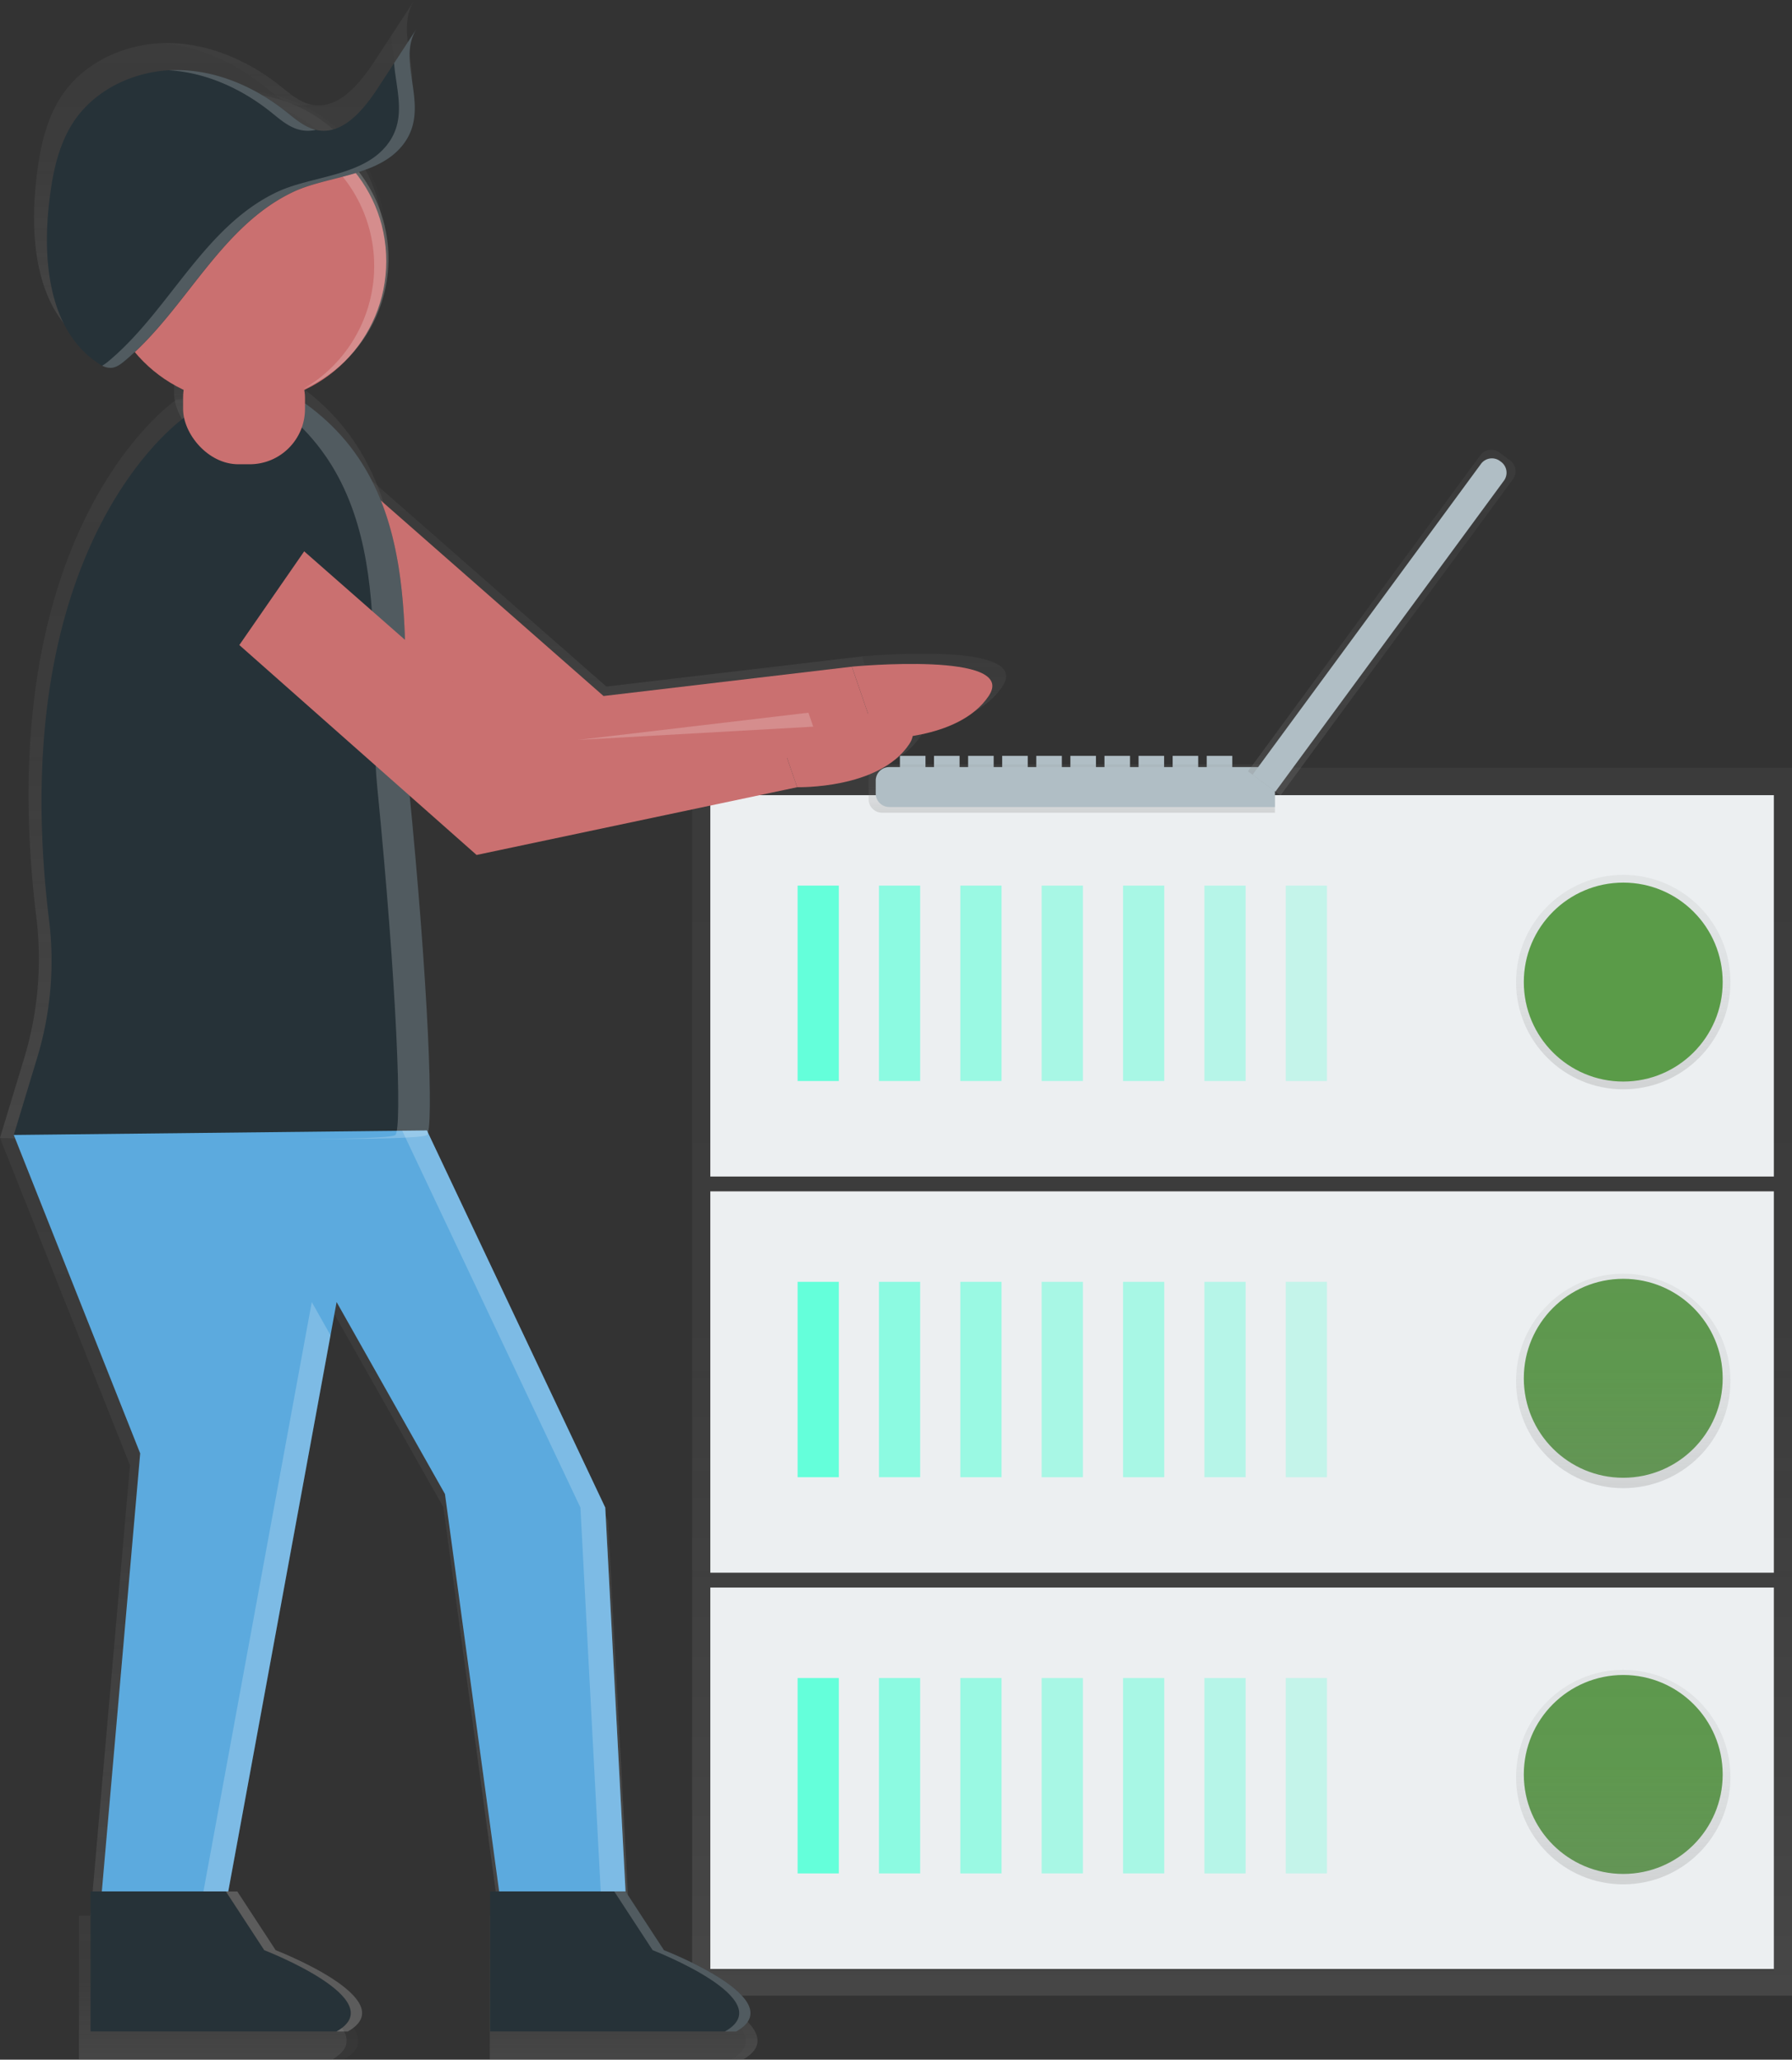 <svg id="b4507652-300d-4dad-b4e7-3391f5529675" data-name="Layer 1" xmlns="http://www.w3.org/2000/svg" xmlns:xlink="http://www.w3.org/1999/xlink" width="663.17" height="762" viewBox="0 0 663.17 762"><rect x="0" y="0" width="663.17" height="762" fill="#333333" stroke="none"/><defs><linearGradient id="d72a5ab6-06b8-48ed-a5a5-a3a3f0331fd3" x1="459.65" y1="738.32" x2="459.65" y2="284.02" gradientUnits="userSpaceOnUse"><stop offset="0" stop-color="gray" stop-opacity="0.25"/><stop offset="0.54" stop-color="gray" stop-opacity="0.12"/><stop offset="1" stop-color="gray" stop-opacity="0.1"/></linearGradient><linearGradient id="7e95541b-f23b-42af-96eb-14a53f85b88b" x1="600.72" y1="403" x2="600.72" y2="323.66" xlink:href="#d72a5ab6-06b8-48ed-a5a5-a3a3f0331fd3"/><linearGradient id="1f71154d-6f54-4122-a624-3174e1d145ed" x1="600.72" y1="550.56" x2="600.72" y2="471.22" xlink:href="#d72a5ab6-06b8-48ed-a5a5-a3a3f0331fd3"/><linearGradient id="bab1ef80-f439-400f-b75e-d481e1337c59" x1="600.72" y1="697.13" x2="600.72" y2="617.79" xlink:href="#d72a5ab6-06b8-48ed-a5a5-a3a3f0331fd3"/><linearGradient id="311d0c02-f227-4717-bb3e-7b76a48f76fd" x1="665.06" y1="369.67" x2="665.06" y2="351.79" xlink:href="#d72a5ab6-06b8-48ed-a5a5-a3a3f0331fd3"/><linearGradient id="f10401ff-75bf-4918-9522-41530bdcb224" x1="479.65" y1="365.1" x2="479.65" y2="234.63" xlink:href="#d72a5ab6-06b8-48ed-a5a5-a3a3f0331fd3"/><linearGradient id="634fc42e-a625-48bc-9b77-e9d0b023e72c" x1="614.02" y1="339.34" x2="614.02" y2="310.82" xlink:href="#d72a5ab6-06b8-48ed-a5a5-a3a3f0331fd3"/><linearGradient id="9b827108-e4f2-42b8-ba41-3c19060ad3f7" x1="87.62" y1="142.68" x2="87.62" y2="34.45" xlink:href="#d72a5ab6-06b8-48ed-a5a5-a3a3f0331fd3"/><linearGradient id="3586a682-5eec-4ced-91ba-6237bff26d97" x1="347.57" y1="491.51" x2="347.57" y2="211.68" xlink:href="#d72a5ab6-06b8-48ed-a5a5-a3a3f0331fd3"/><linearGradient id="dd5c4d5c-05f0-4f35-bbb4-fa512a8ce0cd" x1="116.39" y1="708.74" x2="116.39" y2="419.27" xlink:href="#d72a5ab6-06b8-48ed-a5a5-a3a3f0331fd3"/><linearGradient id="9de476d2-69e8-44f9-8bb3-c420f419b2ba" x1="499.2" y1="831" x2="499.2" y2="777.74" xlink:href="#d72a5ab6-06b8-48ed-a5a5-a3a3f0331fd3"/><linearGradient id="f7fb7603-20ad-4e52-86ea-1fa616cf7653" x1="347.16" y1="831" x2="347.16" y2="777.74" xlink:href="#d72a5ab6-06b8-48ed-a5a5-a3a3f0331fd3"/><linearGradient id="5066a889-a40f-4241-bcba-44ac6c04f611" x1="370.62" y1="206.37" x2="370.62" y2="102.59" xlink:href="#d72a5ab6-06b8-48ed-a5a5-a3a3f0331fd3"/><linearGradient id="371e619a-3c15-42e1-9941-bc21af164012" x1="351.42" y1="198.2" x2="351.42" y2="69" xlink:href="#d72a5ab6-06b8-48ed-a5a5-a3a3f0331fd3"/><linearGradient id="10f878d5-e316-4ded-aa19-5e1413fbf4fb" x1="355.36" y1="108.01" x2="355.36" y2="84.91" xlink:href="#d72a5ab6-06b8-48ed-a5a5-a3a3f0331fd3"/><linearGradient id="37ff1452-10ea-45a0-ad47-cadc68f3bfc5" x1="361.95" y1="198.2" x2="361.95" y2="69" xlink:href="#d72a5ab6-06b8-48ed-a5a5-a3a3f0331fd3"/><linearGradient id="18a85275-116d-4ad3-9bbd-6c78581ea078" x1="397.75" y1="491.51" x2="397.75" y2="211.68" xlink:href="#d72a5ab6-06b8-48ed-a5a5-a3a3f0331fd3"/><linearGradient id="eb6e6980-5e3c-4cc8-ba13-4b71197705e9" x1="449.38" y1="383.47" x2="449.38" y2="253.01" xlink:href="#d72a5ab6-06b8-48ed-a5a5-a3a3f0331fd3"/><linearGradient id="ca1af11e-721e-46b0-bf29-fc3abce4d291" x1="583.76" y1="357.71" x2="583.76" y2="329.2" xlink:href="#d72a5ab6-06b8-48ed-a5a5-a3a3f0331fd3"/><linearGradient id="87e6aff1-3600-405e-a0c9-f146cb0b14e5" x1="87.62" y1="165.87" x2="87.62" y2="119.49" xlink:href="#d72a5ab6-06b8-48ed-a5a5-a3a3f0331fd3"/><linearGradient id="9310cc51-8904-4231-ae2b-5557a287eec3" x1="96.33" y1="708.74" x2="96.33" y2="484.55" xlink:href="#d72a5ab6-06b8-48ed-a5a5-a3a3f0331fd3"/><linearGradient id="40a7ecb1-ccc7-469d-bfb2-8f2ca76aa016" x1="190.29" y1="708.74" x2="190.29" y2="419.27" xlink:href="#d72a5ab6-06b8-48ed-a5a5-a3a3f0331fd3"/><linearGradient id="9872a281-de8b-443e-8a22-8ab73fd8eecc" x1="522.82" y1="831" x2="522.82" y2="777.74" xlink:href="#d72a5ab6-06b8-48ed-a5a5-a3a3f0331fd3"/><linearGradient id="25814e7d-be9f-42ca-ba9f-5e4b50285847" x1="375.07" y1="831" x2="375.07" y2="777.74" xlink:href="#d72a5ab6-06b8-48ed-a5a5-a3a3f0331fd3"/><linearGradient id="f6db3ab5-77d3-4926-85e6-26558235763f" x1="259.45" y1="270.72" x2="259.45" y2="260.36" xlink:href="#d72a5ab6-06b8-48ed-a5a5-a3a3f0331fd3"/><linearGradient id="a12a6384-bcfe-49c1-a705-b61b36502b52" x1="82.08" y1="254.09" x2="82.08" y2="165.45" xlink:href="#d72a5ab6-06b8-48ed-a5a5-a3a3f0331fd3"/><linearGradient id="24987791-5317-4d6d-bf01-0dc3e5459aa4" x1="779.72" y1="363.2" x2="779.72" y2="235.39" xlink:href="#d72a5ab6-06b8-48ed-a5a5-a3a3f0331fd3"/></defs><title>maintenance</title><rect x="333.04" y="279.64" width="9.46" height="6.31" fill="#b0bec5"/><rect x="345.65" y="279.64" width="9.46" height="6.31" fill="#b0bec5"/><rect x="358.27" y="279.64" width="9.46" height="6.31" fill="#b0bec5"/><rect x="370.88" y="279.64" width="9.46" height="6.31" fill="#b0bec5"/><rect x="383.5" y="279.64" width="9.46" height="6.31" fill="#b0bec5"/><rect x="396.12" y="279.64" width="9.46" height="6.31" fill="#b0bec5"/><rect x="408.73" y="279.64" width="9.46" height="6.31" fill="#b0bec5"/><rect x="421.35" y="279.64" width="9.46" height="6.31" fill="#b0bec5"/><rect x="433.96" y="279.64" width="9.46" height="6.31" fill="#b0bec5"/><rect x="446.58" y="279.64" width="9.46" height="6.31" fill="#b0bec5"/><rect x="256.14" y="284.02" width="407.03" height="454.29" fill="url(#d72a5ab6-06b8-48ed-a5a5-a3a3f0331fd3)"/><rect x="262.87" y="587.33" width="393.58" height="141.09" fill="#eceff1"/><rect x="295.17" y="620.8" width="15.25" height="72.29" fill="#64ffda"/><g opacity="0.7"><rect x="325.28" y="620.8" width="15.25" height="72.29" fill="#64ffda"/></g><g opacity="0.6"><rect x="355.39" y="620.8" width="15.25" height="72.29" fill="#64ffda"/></g><g opacity="0.5"><rect x="385.5" y="620.8" width="15.25" height="72.29" fill="#64ffda"/></g><g opacity="0.5"><rect x="415.61" y="620.8" width="15.25" height="72.29" fill="#64ffda"/></g><g opacity="0.4"><rect x="445.72" y="620.8" width="15.25" height="72.29" fill="#64ffda"/></g><g opacity="0.3"><rect x="475.82" y="620.8" width="15.25" height="72.29" fill="#64ffda"/></g><circle cx="600.72" cy="656.48" r="36.8" fill="#5a9b48"/><rect x="262.87" y="440.75" width="393.58" height="141.09" fill="#eceff1"/><rect x="295.17" y="474.22" width="15.25" height="72.29" fill="#64ffda"/><g opacity="0.7"><rect x="325.28" y="474.22" width="15.25" height="72.29" fill="#64ffda"/></g><g opacity="0.6"><rect x="355.39" y="474.22" width="15.25" height="72.29" fill="#64ffda"/></g><g opacity="0.5"><rect x="385.5" y="474.22" width="15.25" height="72.29" fill="#64ffda"/></g><g opacity="0.5"><rect x="415.61" y="474.22" width="15.25" height="72.29" fill="#64ffda"/></g><g opacity="0.4"><rect x="445.72" y="474.22" width="15.25" height="72.29" fill="#64ffda"/></g><g opacity="0.3"><rect x="475.82" y="474.22" width="15.25" height="72.29" fill="#64ffda"/></g><circle cx="600.72" cy="509.91" r="36.8" fill="#5a9b48"/><rect x="262.87" y="294.18" width="393.58" height="141.09" fill="#eceff1"/><rect x="295.17" y="327.64" width="15.25" height="72.29" fill="#64ffda"/><g opacity="0.7"><rect x="325.28" y="327.64" width="15.25" height="72.29" fill="#64ffda"/></g><g opacity="0.6"><rect x="355.39" y="327.64" width="15.25" height="72.29" fill="#64ffda"/></g><g opacity="0.5"><rect x="385.5" y="327.64" width="15.25" height="72.29" fill="#64ffda"/></g><g opacity="0.5"><rect x="415.61" y="327.64" width="15.25" height="72.29" fill="#64ffda"/></g><g opacity="0.4"><rect x="445.72" y="327.64" width="15.25" height="72.29" fill="#64ffda"/></g><g opacity="0.3"><rect x="475.82" y="327.64" width="15.25" height="72.29" fill="#64ffda"/></g><circle cx="600.72" cy="363.33" r="39.67" fill="url(#7e95541b-f23b-42af-96eb-14a53f85b88b)"/><circle cx="600.72" cy="510.89" r="39.67" fill="url(#1f71154d-6f54-4122-a624-3174e1d145ed)"/><circle cx="600.72" cy="657.46" r="39.67" fill="url(#bab1ef80-f439-400f-b75e-d481e1337c59)"/><circle cx="600.72" cy="363.33" r="36.8" fill="#5a9b48"/><path d="M740.22,369.67H594.86a5,5,0,0,1-5-5v-7.92a5,5,0,0,1,5-5H740.22Z" transform="translate(-268.41 -69)" fill="url(#311d0c02-f227-4717-bb3e-7b76a48f76fd)"/><path d="M740.22,367.56H597.49a5,5,0,0,1-5-5v-4.77a5,5,0,0,1,5-5H740.22Z" transform="translate(-268.41 -69)" fill="#b0bec5"/><path d="M369.8,272.22l105,92.88,122-25.77-9.45-27.49L492.81,323l-94.59-83a21.49,21.49,0,0,0-31.72,3.74h0A21.49,21.49,0,0,0,369.8,272.22Z" transform="translate(-268.41 -69)" fill="url(#f10401ff-75bf-4918-9522-41530bdcb224)"/><path d="M596.74,339.33s31.12.86,42.62-16.32-52.07-11.17-52.07-11.17Z" transform="translate(-268.41 -69)" fill="url(#634fc42e-a625-48bc-9b77-e9d0b023e72c)"/><circle cx="87.62" cy="88.56" r="54.12" fill="url(#9b827108-e4f2-42b8-ba41-3c19060ad3f7)"/><path d="M333.7,216.83s-69.5,46.8-51.85,191.48a126.66,126.66,0,0,1-4.46,52.07l-9,29.6s152.9,3.44,157.19,0c2.66-2.13.59-56.65-6.87-132.28-4.57-46.33,9.76-110.78-39.51-146Z" transform="translate(-268.41 -69)" fill="url(#3586a682-5eec-4ced-91ba-6237bff26d97)"/><polygon points="157.19 419.27 225.05 562.72 232.78 708.74 184.68 708.74 164.06 557.56 122.83 484.55 81.6 708.74 33.5 708.74 48.1 542.1 0 420.99 157.19 419.27" fill="url(#dd5c4d5c-05f0-4f35-bbb4-fa512a8ce0cd)"/><path d="M501.2,777.74l14.6,22.33s49,18.9,27.49,30.92H449.66V777.74Z" transform="translate(-268.41 -69)" fill="url(#9de476d2-69e8-44f9-8bb3-c420f419b2ba)"/><path d="M349.16,777.74l14.6,22.33s49,18.9,27.49,30.92H297.62V777.74Z" transform="translate(-268.41 -69)" fill="url(#f7fb7603-20ad-4e52-86ea-1fa616cf7653)"/><g opacity="0.2"><path d="M356.89,102.59a53.85,53.85,0,0,0-26.66,7,54.11,54.11,0,0,1,48.17,96.75,54.12,54.12,0,0,0-21.51-103.78Z" transform="translate(-268.41 -69)" fill="url(#5066a889-a40f-4241-bcba-44ac6c04f611)"/></g><path d="M421.82,69,406.76,92c-5.41,8.27-13.27,17.66-23,15.74-4.52-.89-8.14-4.15-11.75-7-11.81-9.38-26.42-15.74-41.5-15.83s-30.51,6.7-39,19.15c-6.29,9.19-8.46,20.53-9.7,31.59-2.49,22.12,0,48.23,18.47,60.65a8.68,8.68,0,0,0,5.24,1.89c2-.13,3.62-1.4,5.12-2.66,23.12-19.37,36-50.87,63.84-64.17,12.29-5.86,30.17-5.91,40.08-15.87C429.16,100.85,413,82.47,421.82,69Z" transform="translate(-268.41 -69)" fill="url(#371e619a-3c15-42e1-9941-bc21af164012)"/><g opacity="0.2"><path d="M366,100.74c3.61,2.87,7.22,6.13,11.75,7a13,13,0,0,0,5.56-.11c-4.31-1-7.8-4.15-11.29-6.91-11.81-9.38-26.42-15.74-41.5-15.83-1.06,0-2.11,0-3.17.09C341.45,85.81,355,92,366,100.74Z" transform="translate(-268.41 -69)" fill="url(#10f878d5-e316-4ded-aa19-5e1413fbf4fb)"/><path d="M421.82,69l-8.69,13.29c.83,10.93,5.63,23-4.55,33.2-9.92,10-27.8,10-40.08,15.87-27.87,13.3-40.73,44.81-63.84,64.17a16.5,16.5,0,0,1-2.56,1.84,6.71,6.71,0,0,0,3.45.82c2-.13,3.62-1.4,5.12-2.66,23.12-19.37,36-50.87,63.84-64.17,12.29-5.86,30.17-5.91,40.08-15.87C429.16,100.85,413,82.47,421.82,69Z" transform="translate(-268.41 -69)" fill="url(#37ff1452-10ea-45a0-ad47-cadc68f3bfc5)"/></g><g opacity="0.2"><path d="M418.74,357.71c-4.57-46.33,9.76-110.78-39.51-146l-10.43,1.18c47.35,35.48,33.4,99,37.92,144.84,7.46,75.63,9.54,130.15,6.87,132.28-1.31,1-16.44,1.46-36.83,1.52,26.23.07,47.3-.27,48.86-1.52C428.27,487.86,426.19,433.34,418.74,357.71Z" transform="translate(-268.41 -69)" fill="url(#18a85275-116d-4ad3-9bbd-6c78581ea078)"/></g><path d="M339.54,290.59l105,92.88,122-25.77L557,330.22l-94.49,11.17-94.59-83a21.49,21.49,0,0,0-31.72,3.74h0A21.49,21.49,0,0,0,339.54,290.59Z" transform="translate(-268.41 -69)" fill="url(#eb6e6980-5e3c-4cc8-ba13-4b71197705e9)"/><path d="M566.48,357.71s31.12.86,42.62-16.32S557,330.22,557,330.22Z" transform="translate(-268.41 -69)" fill="url(#ca1af11e-721e-46b0-bf29-fc3abce4d291)"/><rect x="64.42" y="119.49" width="46.38" height="46.38" rx="20.47" ry="20.47" fill="url(#87e6aff1-3600-405e-a0c9-f146cb0b14e5)"/><g opacity="0.2"><polygon points="113.38 484.55 72.15 708.74 81.6 708.74 120.51 497.17 113.38 484.55" fill="url(#9310cc51-8904-4231-ae2b-5557a287eec3)"/><polygon points="225.05 562.72 157.19 419.27 147.79 419.37 215.6 562.72 223.33 708.74 232.78 708.74 225.05 562.72" fill="url(#40a7ecb1-ccc7-469d-bfb2-8f2ca76aa016)"/></g><g opacity="0.2"><path d="M515.8,800.08l-14.6-22.33H496.9l14.6,22.33S560.47,819,539,831h4.29C564.76,819,515.8,800.08,515.8,800.08Z" transform="translate(-268.41 -69)" fill="url(#9872a281-de8b-443e-8a22-8ab73fd8eecc)"/></g><g opacity="0.2"><path d="M368.06,800.08l-14.6-22.33h-4.29l14.6,22.33s49,18.9,27.49,30.92h4.29C417,819,368.06,800.08,368.06,800.08Z" transform="translate(-268.41 -69)" fill="url(#25814e7d-be9f-42ca-ba9f-5e4b50285847)"/></g><g opacity="0.2"><polygon points="304.19 265.68 302.36 260.36 214.71 270.72 304.19 265.68" fill="url(#f6db3ab5-77d3-4926-85e6-26558235763f)"/></g><polygon points="43.17 220.58 72.36 165.45 121 183.83 72.36 254.09 43.17 220.58" fill="url(#a12a6384-bcfe-49c1-a705-b61b36502b52)"/><path d="M372.13,277.09l102.09,90.34,118.63-25.06-9.19-26.73-91.9,10.86-92-80.76a20.9,20.9,0,0,0-30.85,3.64h0A20.9,20.9,0,0,0,372.13,277.09Z" transform="translate(-268.41 -69)" fill="#ca7070"/><path d="M592.85,342.36s30.27.84,41.45-15.87-50.64-10.86-50.64-10.86Z" transform="translate(-268.41 -69)" fill="#ca7070"/><circle cx="90.32" cy="96.58" r="52.63" fill="#ca7070"/><path d="M337,223.22s-67.6,45.52-50.43,186.24a123.19,123.19,0,0,1-4.34,50.65l-8.72,28.79s148.71,3.34,152.89,0c2.59-2.07.57-55.1-6.68-128.66-4.44-45.06,9.49-107.75-38.43-142Z" transform="translate(-268.41 -69)" fill="#263238"/><polygon points="157.99 418.22 223.99 557.74 231.5 699.76 184.72 699.76 164.67 552.73 124.57 481.71 84.47 699.76 37.68 699.76 51.88 537.69 5.1 419.89 157.99 418.22" fill="#5caade"/><path d="M499.92,768.76l14.2,21.72s47.62,18.38,26.73,30.08H449.79v-51.8Z" transform="translate(-268.41 -69)" fill="#263238"/><path d="M352,768.76l14.2,21.72s47.62,18.38,26.73,30.08H301.92v-51.8Z" transform="translate(-268.41 -69)" fill="#263238"/><path d="M359.57,112.11a52.37,52.37,0,0,0-25.93,6.84A52.63,52.63,0,0,1,380.49,213a52.64,52.64,0,0,0-20.92-100.93Z" transform="translate(-268.41 -69)" fill="#fff" opacity="0.2"/><path d="M422.71,79.44l-14.64,22.39c-5.26,8-12.9,17.17-22.33,15.31-4.4-.87-7.91-4-11.42-6.83C362.82,101.19,348.62,95,334,94.91s-29.67,6.52-38,18.62c-6.11,8.93-8.22,20-9.44,30.73-2.42,21.51,0,46.91,18,59a8.45,8.45,0,0,0,5.09,1.83c1.9-.13,3.52-1.36,5-2.59,22.48-18.83,35-49.48,62.1-62.41,11.95-5.7,29.34-5.75,39-15.43C429.86,110.42,414.14,92.54,422.71,79.44Z" transform="translate(-268.41 -69)" fill="#263238"/><g opacity="0.2"><path d="M368.46,110.31c3.51,2.79,7,6,11.42,6.83a12.69,12.69,0,0,0,5.41-.1c-4.19-1-7.59-4-11-6.72C362.82,101.19,348.62,95,334,94.91c-1,0-2.05,0-3.08.09C344.55,95.79,357.7,101.76,368.46,110.31Z" transform="translate(-268.41 -69)" fill="#fff"/><path d="M422.71,79.44l-8.46,12.93c.8,10.63,5.48,22.34-4.43,32.29-9.65,9.68-27,9.73-39,15.43-27.11,12.93-39.61,43.58-62.1,62.41a16,16,0,0,1-2.49,1.79,6.52,6.52,0,0,0,3.35.8c1.9-.13,3.52-1.36,5-2.59,22.48-18.83,35-49.48,62.1-62.41,11.95-5.7,29.34-5.75,39-15.43C429.86,110.42,414.14,92.54,422.71,79.44Z" transform="translate(-268.41 -69)" fill="#fff"/></g><path d="M419.72,360.23c-4.44-45.06,9.49-107.75-38.43-142l-10.14,1.15c46.05,34.51,32.48,96.31,36.88,140.88,7.25,73.56,9.27,126.59,6.68,128.66-1.27,1-16,1.42-35.82,1.48,25.52.07,46-.27,47.52-1.48C429,486.82,427,433.8,419.72,360.23Z" transform="translate(-268.41 -69)" fill="#fff" opacity="0.2"/><path d="M342.69,295,444.78,385.3l118.63-25.06-9.19-26.73-91.9,10.86-92-80.76a20.9,20.9,0,0,0-30.85,3.64h0A20.9,20.9,0,0,0,342.69,295Z" transform="translate(-268.41 -69)" fill="#ca7070"/><path d="M563.41,360.23s30.27.84,41.45-15.87-50.64-10.86-50.64-10.86Z" transform="translate(-268.41 -69)" fill="#ca7070"/><rect x="67.76" y="126.65" width="45.11" height="45.11" rx="20.47" ry="20.47" fill="#ca7070"/><g opacity="0.2"><polygon points="115.38 481.71 75.28 699.76 84.47 699.76 122.31 493.99 115.38 481.71" fill="#fff"/><polygon points="223.99 557.74 157.99 418.22 148.84 418.32 214.8 557.74 222.31 699.76 231.5 699.76 223.99 557.74" fill="#fff"/></g><path d="M514.12,790.49l-14.2-21.72h-4.18l14.2,21.72s47.62,18.38,26.73,30.08h4.18C561.74,808.87,514.12,790.49,514.12,790.49Z" transform="translate(-268.41 -69)" fill="#fff" opacity="0.2"/><path d="M370.43,790.49l-14.2-21.72H352l14.2,21.72s47.62,18.38,26.73,30.08h4.18C418,808.87,370.43,790.49,370.43,790.49Z" transform="translate(-268.41 -69)" fill="#fff" opacity="0.2"/><polygon points="300.95 268.84 299.18 263.67 213.93 273.74 300.95 268.84" fill="#fff" opacity="0.2"/><polygon points="47.09 224.97 75.47 171.36 122.78 189.23 75.47 257.56 47.09 224.97" fill="#263238"/><path d="M730.24,354.36l86-116.94a5,5,0,0,1,7-1.06l4,2.95a5,5,0,0,1,1.06,7l-86,116.94Z" transform="translate(-268.41 -69)" fill="url(#24987791-5317-4d6d-bf01-0dc3e5459aa4)"/><path d="M731.95,355.61l84.54-115a5,5,0,0,1,7-1.06l.41.3a5,5,0,0,1,1.06,7l-84.54,115Z" transform="translate(-268.41 -69)" fill="#b0bec5"/></svg>